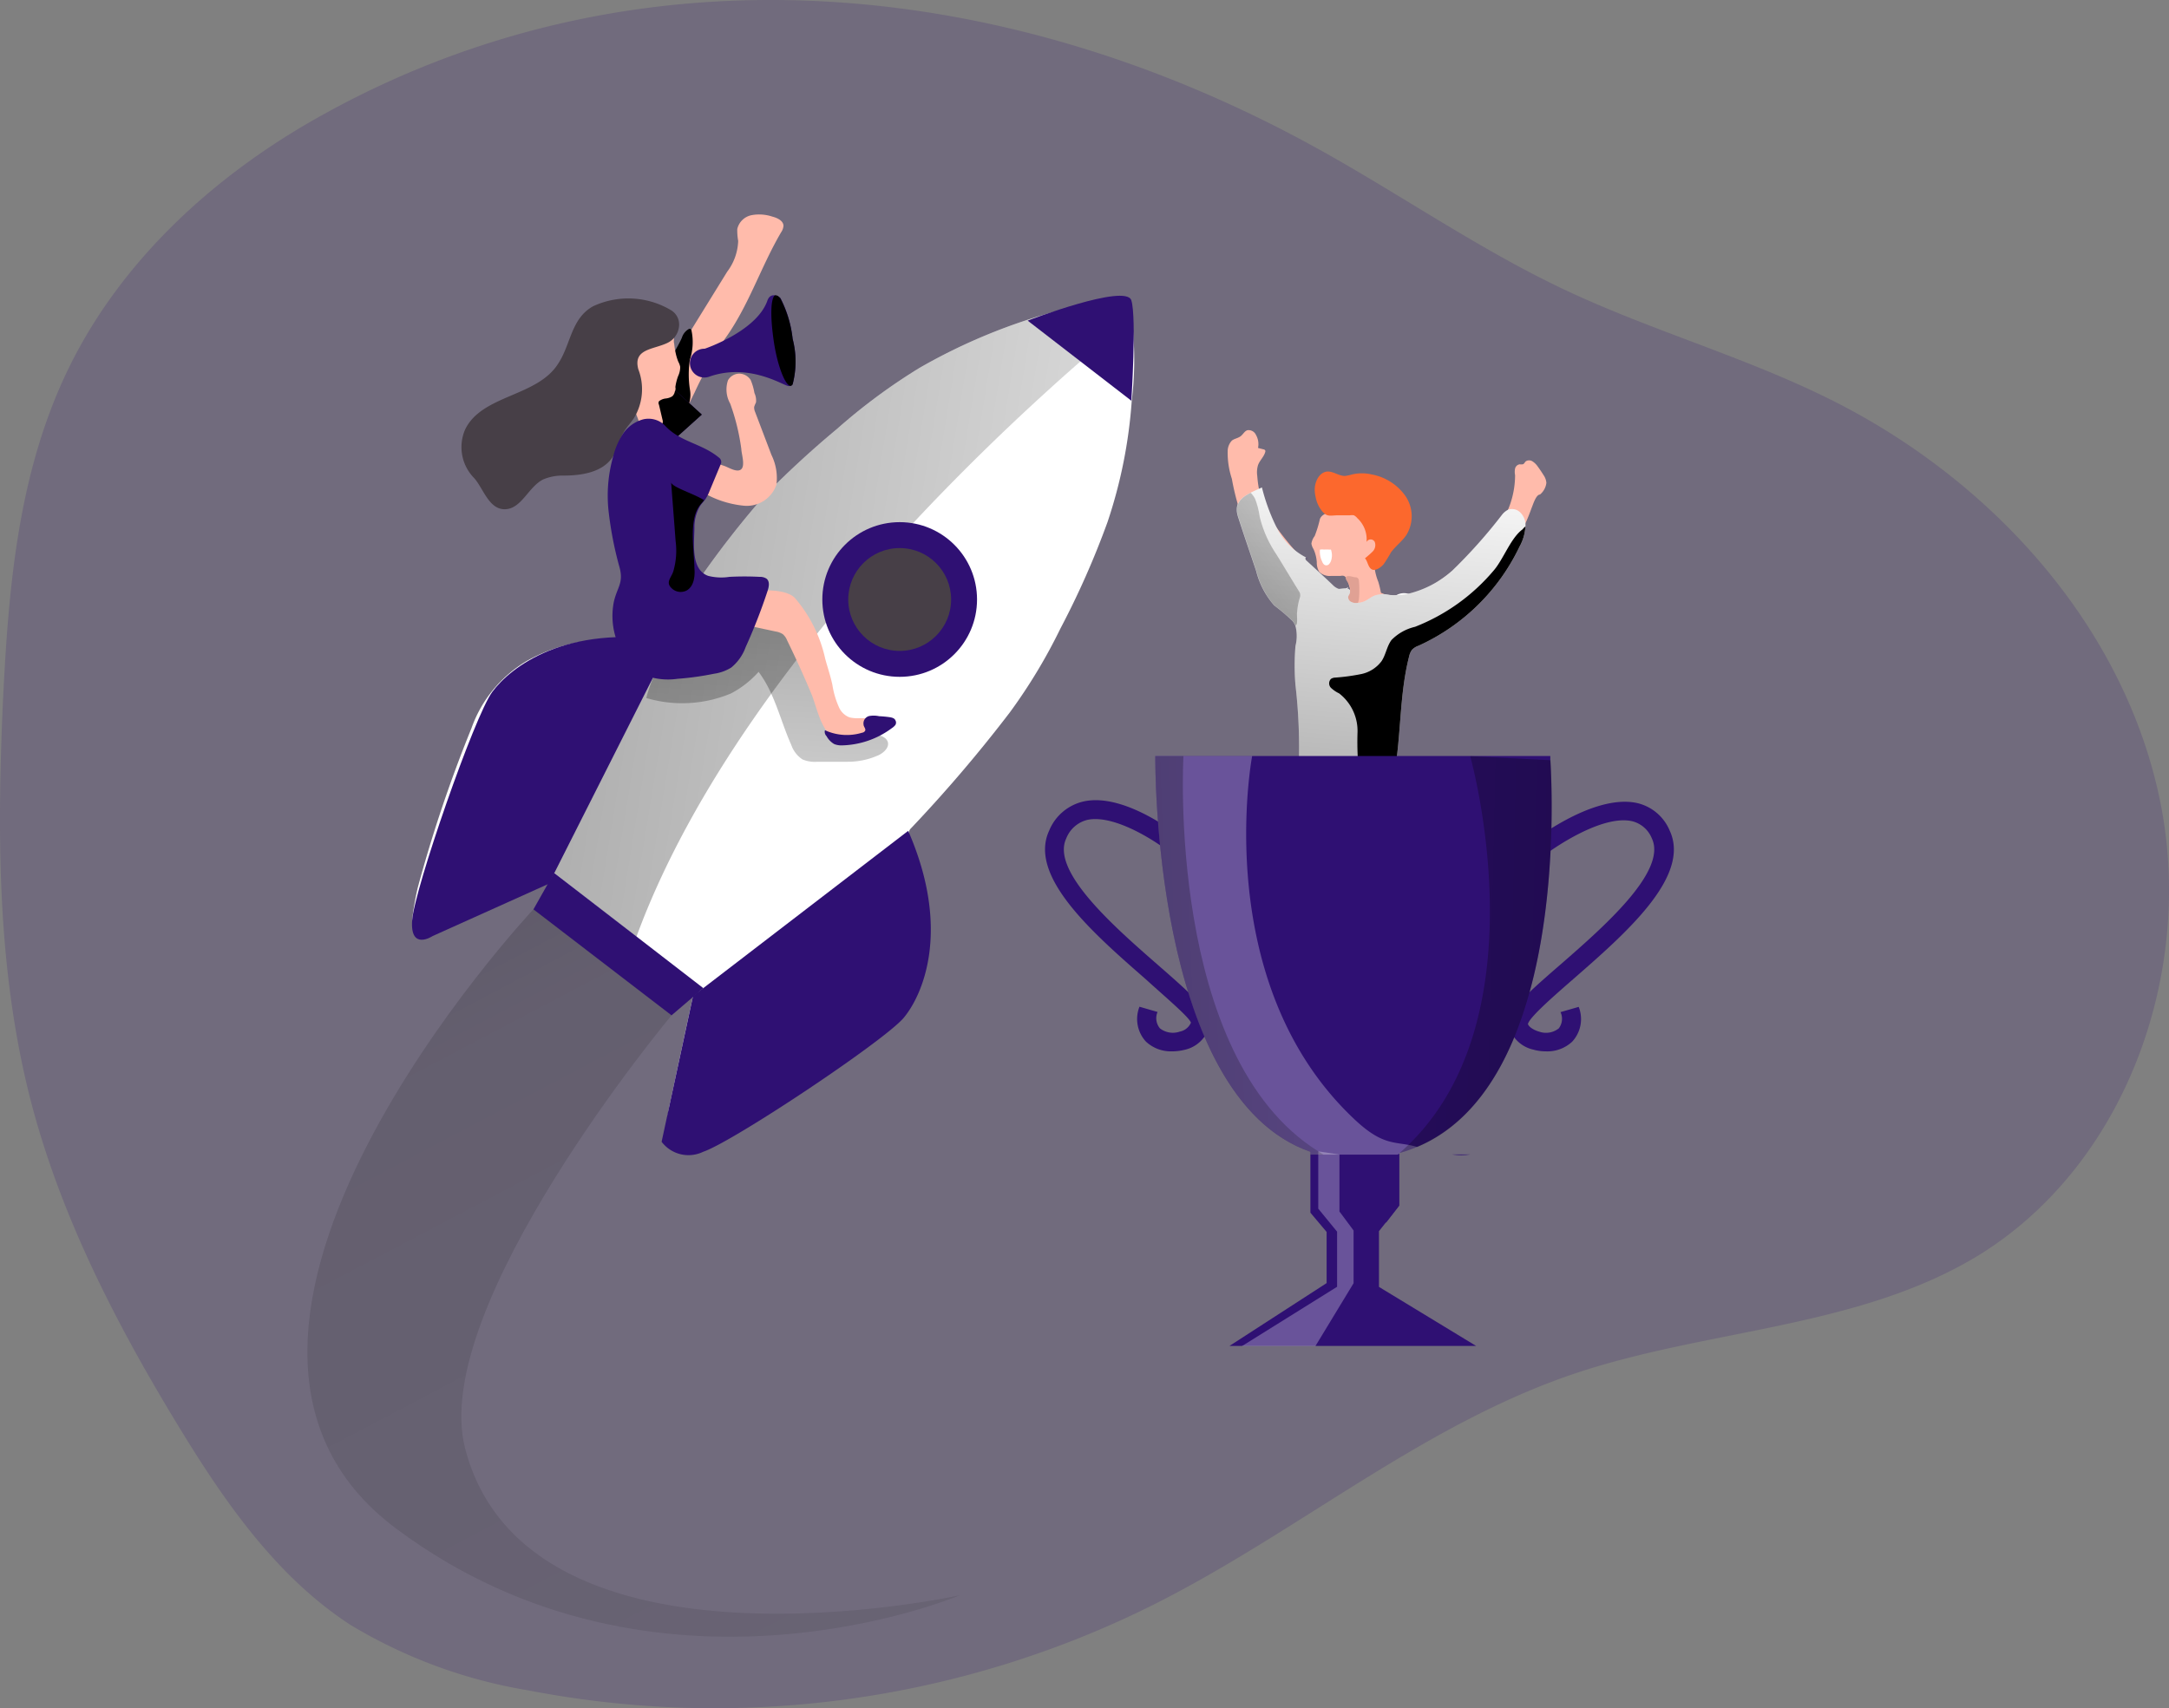 <svg xmlns="http://www.w3.org/2000/svg" xmlns:xlink="http://www.w3.org/1999/xlink" width="347.847" height="274" viewBox="0 0 347.847 274">
  <rect x="0" y="0" width="347.847" height="274" fill="#808080" stroke="none"/>
  <defs>
    <linearGradient id="linear-gradient" x1="0.386" y1="1.428" x2="0.521" y2="-0.135" gradientUnits="objectBoundingBox">
      <stop offset="0.01"/>
      <stop offset="0.08" stop-opacity="0.69"/>
      <stop offset="0.21" stop-opacity="0.322"/>
      <stop offset="1" stop-opacity="0"/>
    </linearGradient>
    <linearGradient id="linear-gradient-2" x1="-0.37" y1="1.814" x2="1.827" y2="-1.489" xlink:href="#linear-gradient"/>
    <linearGradient id="linear-gradient-3" x1="-11.276" y1="14.024" x2="-13.08" y2="12.888" xlink:href="#linear-gradient"/>
    <linearGradient id="linear-gradient-4" x1="-0.488" y1="0.313" x2="1.641" y2="0.696" gradientUnits="objectBoundingBox">
      <stop offset="0.01"/>
      <stop offset="0.13" stop-opacity="0.69"/>
      <stop offset="0.25" stop-opacity="0.322"/>
      <stop offset="1" stop-opacity="0"/>
    </linearGradient>
    <linearGradient id="linear-gradient-5" x1="0.634" y1="-0.911" x2="0.326" y2="2.874" xlink:href="#linear-gradient-4"/>
    <linearGradient id="linear-gradient-6" x1="-0.149" y1="-0.353" x2="1.528" y2="2.655" xlink:href="#linear-gradient"/>
    <linearGradient id="linear-gradient-7" x1="-2.096" y1="0.698" x2="3" y2="0.309" xlink:href="#linear-gradient-4"/>
    <linearGradient id="linear-gradient-8" x1="3.149" y1="0.647" x2="-3.624" y2="0.284" xlink:href="#linear-gradient-4"/>
    <linearGradient id="linear-gradient-9" x1="128.2" y1="-30.563" x2="131.248" y2="-30.936" xlink:href="#linear-gradient-4"/>
    <linearGradient id="linear-gradient-10" x1="68.938" y1="-41.403" x2="72.087" y2="-41.85" xlink:href="#linear-gradient-4"/>
    <linearGradient id="linear-gradient-11" x1="110.038" y1="-23.14" x2="116.967" y2="-22.647" xlink:href="#linear-gradient-4"/>
    <linearGradient id="linear-gradient-12" x1="162.966" y1="-27.848" x2="169.199" y2="-27.335" xlink:href="#linear-gradient-4"/>
  </defs>
  <g id="Achievement__Monochromatic" data-name="Achievement _Monochromatic" transform="translate(0 0.002)">
    <path id="Path_11241" data-name="Path 11241" d="M60.091,33.659C43.53,43.02,28.859,56.475,20.484,73.539S10.681,109.579,9.8,128.3c-.882,20.99-.777,41.98,4.366,62.34,4.765,18.744,13.727,36.166,23.782,52.685,7.388,12.132,15.721,24.222,27.644,31.968a80.6,80.6,0,0,0,28.483,10.495,157.424,157.424,0,0,0,100.269-13.727c23.089-11.586,43.155-28.861,67.524-37.068,21.389-7.2,45.4-7.221,64.67-18.891,24.012-14.693,35.011-46.052,29.134-73.57s-26.552-50.376-51.614-63.222c-14.21-7.262-29.575-11.46-43.89-18.24s-27.392-16.057-41.35-23.593C168.945,10.507,110.341,5.238,60.091,33.659Z" transform="translate(-9.38 -14.66)" fill="#2f1073" opacity="0.18" style="isolation: isolate"/>
    <path id="Path_11242" data-name="Path 11242" d="M121.679,60.326l2.792,1.175a4.2,4.2,0,0,1,2.456,1.826,4.2,4.2,0,0,1-.147,2.876c-.378,1.238-.819,2.477-1.3,3.694-.63,1.616-1.364,3.211-1.847,4.87a35.284,35.284,0,0,0-.5,12.783c0,1.385-1.763,2.1-3.128,2.288a15.155,15.155,0,0,1-7.745-.4,1.658,1.658,0,0,1-.63-.336,1.427,1.427,0,0,1-.294-1.029c-.147-2.288-.147-4.66-.462-6.759a18.576,18.576,0,0,0-.693-3.379,32.284,32.284,0,0,1-.546-3.274c-.189-.882-.462-1.742-.609-2.624a4.975,4.975,0,0,1,.189-2.666c.378-.924.9-1.784,1.364-2.666a26.387,26.387,0,0,0,1.3-2.96,8.165,8.165,0,0,1,.9-2.1,5.31,5.31,0,0,1,4.093-1.889A11.271,11.271,0,0,1,121.679,60.326Z" transform="translate(100.016 34.845)" fill="#ffbbab"/>
    <path id="Path_11243" data-name="Path 11243" d="M110.8,62.853a12.972,12.972,0,0,1-1.91-3.3,18.2,18.2,0,0,1-.966-4.7,3.946,3.946,0,0,1,.126-1.721c.273-.756.945-1.322,1.154-2.1a.357.357,0,0,0,0-.252.366.366,0,0,0-.273-.168l-.882-.231a3,3,0,0,0-.336-2.1,1.3,1.3,0,0,0-1.217-.756c-.546,0-.819.693-1.28,1.008s-.966.357-1.364.672a2.519,2.519,0,0,0-.672,1.679,13.391,13.391,0,0,0,.672,4.45,39.109,39.109,0,0,0,8.816,18.618c1.3,1.532,6.3,7.577,8.27,6.024,2.792-2.1.966-5.562-.966-7.221a55.371,55.371,0,0,1-9.173-9.907Z" transform="translate(93.704 21.466)" fill="#ffbbab"/>
    <path id="Path_11244" data-name="Path 11244" d="M116.446,59.52c-.945,1.448-1.868,2.939-2.729,4.45a2.1,2.1,0,0,0-.378,1.574,1.553,1.553,0,0,0,.8.8,4.765,4.765,0,0,0,4.576-.378,15.721,15.721,0,0,0,3.463-3.337,7.094,7.094,0,0,1,1.931-1.784,2.456,2.456,0,0,1,2.519,0,1.532,1.532,0,0,1,.357,2.267,1.147,1.147,0,0,0-1.469-.924,3.023,3.023,0,0,0-1.49,1.322,22.229,22.229,0,0,0-1.385,2.246,6.527,6.527,0,0,0-.735,1.826,5.961,5.961,0,0,0,1.574,4.366A5.625,5.625,0,0,1,124.4,73.5a5.436,5.436,0,0,1-.21,2.708,36.733,36.733,0,0,0-.567,11.251,2.351,2.351,0,0,1-.441,2.1,2.1,2.1,0,0,1-1.427.441c-2.414,0-4.807-.546-7.242-.483a40.238,40.238,0,0,1-4.492.231.651.651,0,0,1-.693-.861,46.808,46.808,0,0,0,.315-12.594,28.925,28.925,0,0,1-.924-5.814,2.855,2.855,0,0,1,.231-1.259,4.513,4.513,0,0,1,.735-1.049A16.624,16.624,0,0,0,113,61.64" transform="translate(99.792 34.643)" fill="#fff"/>
    <path id="Path_11245" data-name="Path 11245" d="M117.02,72.9a2.267,2.267,0,0,1-.819,1.847,3.841,3.841,0,0,0-.5.273c-.315.294-.273.8-.336,1.217a6.423,6.423,0,0,1-1.217,2.1,1.868,1.868,0,0,0,0,2.288c.378.378,1.008.441,1.322.882s0,1.868.651,2.309a.965.965,0,0,0,1.2-.378,2.749,2.749,0,0,0,.357-1.3q.735-7.074,1.343-14.21a1.532,1.532,0,0,0-.4-1.406c-.315-.441-.735-1.28-1.2-1.511-.525.777-.126,2.456-.126,3.358C117.209,69.9,117.146,71.412,117.02,72.9Z" transform="translate(105.325 40.677)" fill="#020202" opacity="0.1"/>
    <path id="Path_11246" data-name="Path 11246" d="M110.1,58.025a2.645,2.645,0,0,0-.525,1.217,2.393,2.393,0,0,0,.336.882,5.94,5.94,0,0,1,.525,2.1,2.855,2.855,0,0,0,.4,1.553,2.393,2.393,0,0,0,1.847.651h1.553a1.049,1.049,0,0,1,.567,0,.924.924,0,0,1,.4.4,11.125,11.125,0,0,1,.861,3.568,1.3,1.3,0,0,0,.273.567,1.091,1.091,0,0,0,.42.357,4.639,4.639,0,0,0,3.4,0,1.3,1.3,0,0,0,.693-.5,1.427,1.427,0,0,0,0-.945,17.106,17.106,0,0,0-.546-2.5,9.068,9.068,0,0,1-.672-3.379,18.721,18.721,0,0,1,.735-2.981,5.017,5.017,0,0,0-2.96-5.163,5.961,5.961,0,0,0-5.164.378c-.567.294-1.028.441-1.3,1.05A18.617,18.617,0,0,1,110.1,58.025Z" transform="translate(100.739 27.952)" fill="#ffbbab"/>
    <path id="Path_11247" data-name="Path 11247" d="M109.977,54.783a5.458,5.458,0,0,1-.147-1.175c0-1.343.777-2.876,2.1-2.918.945,0,1.784.714,2.75.714a7.829,7.829,0,0,0,1.175-.252,6.863,6.863,0,0,1,3.064,0,8.5,8.5,0,0,1,5.415,3.4,5.751,5.751,0,0,1,.21,6.3c-.693,1.049-1.763,1.805-2.5,2.834a21.256,21.256,0,0,1-1.154,1.868c-.378.441-1.259,1.154-1.889.84s-.672-1.343-1.112-1.784a15.345,15.345,0,0,0,1.238-1.091A1.469,1.469,0,0,0,119.464,62a.732.732,0,0,0-1.322,0,4.618,4.618,0,0,0-1.469-3.82,1.889,1.889,0,0,0-.546-.462,1.91,1.91,0,0,0-.693,0H113.5c-1.112,0-1.658.315-2.456-.63a5.08,5.08,0,0,1-1.07-2.309Z" transform="translate(101.013 24.939)" fill="#fc682d"/>
    <path id="Path_11248" data-name="Path 11248" d="M114.988,58.865a.672.672,0,0,1,.483.147.8.8,0,0,1,.168.5,15.514,15.514,0,0,1,0,2.792,2.247,2.247,0,0,1-.189.714.735.735,0,0,1-.609.378c-.273,0-.5-.231-.8-.294a1.049,1.049,0,0,0-.882.21,3.925,3.925,0,0,0-.63.693A13.766,13.766,0,0,1,111,65.645a13.056,13.056,0,0,1,1.679-3.589,1.7,1.7,0,0,1,.756-.735.772.772,0,0,0,.735-.273c.168-.273,0-.8-.189-1.154s-.672-.861-.378-1.112S114.736,58.844,114.988,58.865Z" transform="translate(102.299 33.724)" fill="#e0a194"/>
    <path id="Path_11249" data-name="Path 11249" d="M129.892,63.633a23.594,23.594,0,0,0,2.309-2.5,14.357,14.357,0,0,0,3.148-8.921,2.623,2.623,0,0,1,0-1.07.9.9,0,0,1,.735-.672,1.7,1.7,0,0,0,.462,0c.231,0,.336-.315.525-.483a.987.987,0,0,1,1.049,0,2.9,2.9,0,0,1,.819.777c.336.462.672.945.966,1.427a2.5,2.5,0,0,1,.462,1.259,2.855,2.855,0,0,1-1.028,1.868c-.651,0-1.154,1.742-1.322,2.1-.336.945-.714,1.889-1.133,2.792a39.881,39.881,0,0,1-10.831,14.105c-1.553,1.28-7.43,6.3-9.194,4.513-2.414-2.561,0-5.646,2.1-6.969a54.572,54.572,0,0,0,10.936-8.228Z" transform="translate(107.629 24.003)" fill="#ffbbab"/>
    <path id="Path_11250" data-name="Path 11250" d="M110.7,56.681a7.073,7.073,0,0,1,1.154,0,.168.168,0,0,1,.147,0h0a2.728,2.728,0,0,1,0,1.826,1.407,1.407,0,0,1-.4.588.609.609,0,0,1-.672,0,1.07,1.07,0,0,1-.336-.5,3.568,3.568,0,0,1-.357-1.91h0a1.637,1.637,0,0,1,.714,0" transform="translate(101.445 31.48)" fill="#fff"/>
    <path id="Path_11251" data-name="Path 11251" d="M109.369,57.362h-.189a.126.126,0,0,1,.189,0Z" transform="translate(100.299 32.225)" fill="#2f1073"/>
    <path id="Path_11252" data-name="Path 11252" d="M150.164,58.165a7.556,7.556,0,0,1-.945,3.232,33.08,33.08,0,0,1-16.183,15.889,2.582,2.582,0,0,0-1.07.672,2.644,2.644,0,0,0-.441.987c-1.616,6.3-1.259,12.72-2.414,19.017a2.477,2.477,0,0,1-.651,1.511,2.582,2.582,0,0,1-1.91.441h-1.364a93.953,93.953,0,0,1-9.676-1.029,2.246,2.246,0,0,1-1.49-.672,2.288,2.288,0,0,1-.21-1.637,86.057,86.057,0,0,0-.525-12.951,37.11,37.11,0,0,1,0-6.3,6.549,6.549,0,0,0,0-3.19,2.981,2.981,0,0,0-.5-.84,32.531,32.531,0,0,0-2.9-2.456,13.182,13.182,0,0,1-2.9-5.52c-.966-2.9-1.973-5.772-2.9-8.669-.693-2.1.4-3.086,1.973-3.883.567-.294,1.2-.567,1.847-.861A31.484,31.484,0,0,0,110.3,58.4a10.7,10.7,0,0,0,4.7,4.744.126.126,0,0,0-.126.126.483.483,0,0,0,.21.4c1.406,1.3,2.834,2.582,4.2,3.9a2.435,2.435,0,0,0,.945.609c.42,0,1.868-.378,1.805.4a.273.273,0,0,1,0,.126c0,.273-.252.483-.294.756a.84.84,0,0,0,.483.8,1.7,1.7,0,0,0,.965.168,3.611,3.611,0,0,0,1.07-.231c.567-.231,1.029-.63,1.574-.9a4.387,4.387,0,0,1,2.6-.147,10.5,10.5,0,0,0,2.813-.168,16.288,16.288,0,0,0,7.2-3.757,81.988,81.988,0,0,0,7.934-8.9,2.9,2.9,0,0,1,1.028-.861,1.889,1.889,0,0,1,1.973.5A2.813,2.813,0,0,1,150.164,58.165Z" transform="translate(94.473 26.28)" fill="#fff"/>
    <path id="Path_11253" data-name="Path 11253" d="M150.164,58.165a7.556,7.556,0,0,1-.945,3.232,33.08,33.08,0,0,1-16.183,15.889,2.582,2.582,0,0,0-1.07.672,2.644,2.644,0,0,0-.441.987c-1.616,6.3-1.259,12.72-2.414,19.017a2.477,2.477,0,0,1-.651,1.511,2.582,2.582,0,0,1-1.91.441h-1.364a93.953,93.953,0,0,1-9.676-1.029,2.246,2.246,0,0,1-1.49-.672,2.288,2.288,0,0,1-.21-1.637,86.057,86.057,0,0,0-.525-12.951,37.11,37.11,0,0,1,0-6.3,6.549,6.549,0,0,0,0-3.19,2.981,2.981,0,0,0-.5-.84,32.531,32.531,0,0,0-2.9-2.456,13.182,13.182,0,0,1-2.9-5.52c-.966-2.9-1.973-5.772-2.9-8.669-.693-2.1.4-3.086,1.973-3.883.567-.294,1.2-.567,1.847-.861A31.484,31.484,0,0,0,110.3,58.4a10.7,10.7,0,0,0,4.7,4.744.126.126,0,0,0-.126.126.483.483,0,0,0,.21.4c1.406,1.3,2.834,2.582,4.2,3.9a2.435,2.435,0,0,0,.945.609c.42,0,1.868-.378,1.805.4a.273.273,0,0,1,0,.126c0,.273-.252.483-.294.756a.84.84,0,0,0,.483.8,1.7,1.7,0,0,0,.965.168,3.611,3.611,0,0,0,1.07-.231c.567-.231,1.029-.63,1.574-.9a4.387,4.387,0,0,1,2.6-.147,10.5,10.5,0,0,0,2.813-.168,16.288,16.288,0,0,0,7.2-3.757,81.988,81.988,0,0,0,7.934-8.9,2.9,2.9,0,0,1,1.028-.861,1.889,1.889,0,0,1,1.973.5A2.813,2.813,0,0,1,150.164,58.165Z" transform="translate(94.473 26.28)" fill="url(#linear-gradient)"/>
    <path id="Path_11254" data-name="Path 11254" d="M113.3,73.6c-.168-.252-.315-.525-.5-.756a32.536,32.536,0,0,0-2.9-2.456,13.182,13.182,0,0,1-2.9-5.52c-.966-2.9-1.973-5.772-2.9-8.669-.693-2.1.4-3.086,1.973-3.883a3.212,3.212,0,0,1,.756,1.07,13.54,13.54,0,0,1,.693,2.75,18.534,18.534,0,0,0,2.645,6c1.238,1.973,2.414,3.988,3.652,5.961a1.364,1.364,0,0,1,.168.357,1.154,1.154,0,0,1,0,.588,10.264,10.264,0,0,0-.462,2.393C113.431,71.946,113.7,73.331,113.3,73.6Z" transform="translate(94.495 26.731)" fill="url(#linear-gradient-2)"/>
    <path id="Path_11255" data-name="Path 11255" d="M142.412,54.89a7.556,7.556,0,0,1-.945,3.232,33.08,33.08,0,0,1-16.183,15.889,2.582,2.582,0,0,0-1.07.672,2.644,2.644,0,0,0-.441.987c-1.616,6.3-1.259,12.72-2.414,19.017a2.477,2.477,0,0,1-.651,1.511,2.582,2.582,0,0,1-1.91.441h-1.364a2.1,2.1,0,0,1-1.091-.4,1.8,1.8,0,0,1-.546-1.091,47.984,47.984,0,0,1-.315-7.179,7.619,7.619,0,0,0-2.939-6.3,5.269,5.269,0,0,1-1.322-.9,1.029,1.029,0,0,1,0-1.427,1.26,1.26,0,0,1,.672-.21,32.749,32.749,0,0,0,4.072-.546,5.457,5.457,0,0,0,3.379-2.1c.693-1.049.84-2.393,1.6-3.4a7.745,7.745,0,0,1,3.757-2.1,31.485,31.485,0,0,0,12.72-9.152c1.511-1.826,2.666-5.122,4.534-6.486a2.267,2.267,0,0,1,.462-.462Z" transform="translate(102.225 29.555)" fill="url(#linear-gradient-3)"/>
    <g id="lYf0vm" transform="translate(66.097 48.174)">
      <path id="Path_11256" data-name="Path 11256" d="M113.453,155.048a183.683,183.683,0,0,1-27.5,16.414l-1.364.168h-.378a2.54,2.54,0,0,1-2.372-3.065,19.645,19.645,0,0,1,.4-2.267q1.826-8.564,3.673-17.107a.966.966,0,0,0-.42-1.133L63.518,130.994a.882.882,0,0,0-1.07-.126c-1.3.672-2.645,1.28-3.988,1.889-4.723,2.225-9.278,4.324-13.937,6.423a2.435,2.435,0,0,1-3.379-1.322l-.273-.63v-.336a50.125,50.125,0,0,1,.882-5.017,219.9,219.9,0,0,1,8.627-25.629A20.465,20.465,0,0,1,59.173,95.5a26.888,26.888,0,0,1,10.075-3.3,72.86,72.86,0,0,1,8.27-.714h2.624a1.385,1.385,0,0,0,.924-.546c2.1-3.065,4.072-6.3,6.3-9.236a150.77,150.77,0,0,1,9.991-12.741,157.613,157.613,0,0,1,11.67-10.747,93.974,93.974,0,0,1,13.224-9.781,92.356,92.356,0,0,1,22.417-9.215c1.511-.462,3.044-.861,4.576-1.28l3.148-.336h.567a3.883,3.883,0,0,1,3.232,2.645,1.24,1.24,0,0,1,0,.273,16.641,16.641,0,0,1,.294,2.1,54.112,54.112,0,0,1-.21,11.062,77.915,77.915,0,0,1-3.883,19.479,136.287,136.287,0,0,1-7.556,17.086,87.484,87.484,0,0,1-8.1,13.434A227.825,227.825,0,0,1,120.9,122.262a1.175,1.175,0,0,0-.315,1.28c.378,1.637.735,3.274,1.029,4.912a38.076,38.076,0,0,1,.84,10.348,20.612,20.612,0,0,1-9,16.246Z" transform="translate(-40.87 -37.61)" fill="#fff"/>
    </g>
    <path id="Path_11257" data-name="Path 11257" d="M64.924,139.726,51.7,129.42s5.688-17.527,13.916-37.929H68.24a1.385,1.385,0,0,0,.924-.546c2.1-3.065,4.072-6.3,6.3-9.236a150.768,150.768,0,0,1,9.991-12.741,157.624,157.624,0,0,1,11.67-10.747,93.972,93.972,0,0,1,13.224-9.781,92.356,92.356,0,0,1,22.417-9.215c1.511-.462,3.044-.861,4.576-1.28l3.148-.336h.567a3.883,3.883,0,0,1,3.232,2.645,1.24,1.24,0,0,1,0,.273C136.793,46.615,82.66,91.344,64.924,139.726Z" transform="translate(37.129 10.564)" fill="url(#linear-gradient-4)"/>
    <path id="Path_11258" data-name="Path 11258" d="M72.34,75.369a15.785,15.785,0,0,0,4.429-3.463C79.351,75.327,80.254,79.693,82,83.6A4.618,4.618,0,0,0,83.8,85.948a5.1,5.1,0,0,0,2.393.378h4.849a11.943,11.943,0,0,0,5-1.07c.861-.42,1.7-1.259,1.448-2.1s-1.469-1.217-2.456-1.217a12.069,12.069,0,0,1-3.694-.336,6.465,6.465,0,0,1-3.379-3.4,27.076,27.076,0,0,1-1.637-4.408,50.941,50.941,0,0,0-3.19-7.472,14.021,14.021,0,0,0-2.876-4.009,6.024,6.024,0,0,0-4.492-1.679c-2.981.315-4.912,3.337-7.682,4.471a21.325,21.325,0,0,0-3.841,1.343,7.788,7.788,0,0,0-1.973,2.1A22.669,22.669,0,0,0,58.76,76.1,20.255,20.255,0,0,0,72.34,75.369Z" transform="translate(44.888 35.859)" fill="url(#linear-gradient-5)"/>
    <path id="Path_11259" data-name="Path 11259" d="M68.591,59.812s4.2-.378,5.751,1.154a22.228,22.228,0,0,1,4.891,9.781c.378,1.385.84,2.729,1.154,4.2A13.874,13.874,0,0,0,81.521,78.7a3.022,3.022,0,0,0,1.616,1.448,5.625,5.625,0,0,0,1.679.126,13.284,13.284,0,0,1,2.1.147.818.818,0,0,1,.378.126.756.756,0,0,1,.147.357,2.1,2.1,0,0,1-.819,1.91,8.774,8.774,0,0,1-5.709.651c-2.309-.777-3.044-5.059-3.883-7.053-1.217-2.918-2.519-5.772-3.9-8.606a2.666,2.666,0,0,0-.672-.987,2.876,2.876,0,0,0-1.154-.441L66.24,65.29C66.723,63.464,68.066,61.617,68.591,59.812Z" transform="translate(53.108 34.918)" fill="#ffbbab"/>
    <circle id="Ellipse_286" data-name="Ellipse 286" cx="12.405" cy="12.405" r="12.405" transform="translate(131.879 83.752)" fill="#2f1073"/>
    <circle id="Ellipse_287" data-name="Ellipse 287" cx="8.249" cy="8.249" r="8.249" transform="translate(136.035 87.908)" fill="#473f47"/>
    <path id="Path_11260" data-name="Path 11260" d="M82.485,63.955,62.817,102.912l-18.66,8.4s-3.631,2.414-3.274-2.54S50.874,75.982,53.75,72.12,65.378,61.205,82.485,63.955Z" transform="translate(25.214 38.835)" fill="#2f1073"/>
    <path id="Path_11261" data-name="Path 11261" d="M99.475,78.15,64.968,104.639,59.93,128.022a5.394,5.394,0,0,0,6.675,1.6c4.723-1.574,29.134-17.841,32.177-21.515S106.4,94.018,99.475,78.15Z" transform="translate(46.174 55.117)" fill="#2f1073"/>
    <path id="Path_11262" data-name="Path 11262" d="M87.9,41.249l16.624,12.846s.861-13.308,0-16.1S87.9,41.249,87.9,41.249Z" transform="translate(76.912 10.179)" fill="#2f1073"/>
    <path id="Path_11263" data-name="Path 11263" d="M44.055,66.7l-3.3,5.856,22.144,17L68,85.192Z" transform="translate(44.795 73.305)" fill="#2f1073"/>
    <path id="Path_11264" data-name="Path 11264" d="M69.122,84.14s-63.935,68.091-22,99.366,90.4,10.663,90.4,10.663-69.267,15.3-79.363-23.551c-5.9-22.732,33.1-69.456,33.1-69.456Z" transform="translate(16.432 61.7)" opacity="0.36" fill="url(#linear-gradient-6)"/>
    <path id="Path_11265" data-name="Path 11265" d="M133.522,157.586l15.574,9.466H109.552l15.574-10.075V148.77l-2.6-3.086V135.9C97.042,127.088,97.651,72.43,97.651,72.43H161v.651c.378,6,2.5,52.013-21.368,62.046a21.434,21.434,0,0,1-2.9,1.008v8.4l-2.1,2.708-1.112,1.406Z" transform="translate(87.627 48.831)" fill="#2f1073"/>
    <path id="Path_11266" data-name="Path 11266" d="M109.6,116.094a5.856,5.856,0,0,1-4.2-1.574,5.352,5.352,0,0,1-1.028-5.583l2.9.84a2.54,2.54,0,0,0,.378,2.624,3.379,3.379,0,0,0,3.19.525,2.456,2.456,0,0,0,1.784-1.427c-.252-.882-4.2-4.2-7.262-6.99-8.4-7.346-18.891-16.477-15.47-23.824a7.829,7.829,0,0,1,5.457-4.66c6.717-1.553,15.616,5.667,15.994,5.982l-1.91,2.33c-2.246-1.847-9.047-6.3-13.413-5.373a4.891,4.891,0,0,0-3.4,3c-2.477,5.289,7.871,14.294,14.693,20.255,6.087,5.31,8.753,7.745,8.228,9.991a5.289,5.289,0,0,1-3.9,3.631A8.4,8.4,0,0,1,109.6,116.094Z" transform="translate(78.367 52.541)" fill="#2f1073"/>
    <path id="Path_11267" data-name="Path 11267" d="M130.623,115.96a7.241,7.241,0,0,1-1.994-.273,5.289,5.289,0,0,1-3.925-3.631c-.525-2.246,2.1-4.681,8.228-9.991C139.775,96.1,150.123,87.1,147.625,81.81a4.6,4.6,0,0,0-3.19-2.771c-4.765-1.049-12.594,4.2-15.134,6.3L127.5,82.985c.441-.336,10.495-8.4,17.715-6.864a7.493,7.493,0,0,1,5.268,4.429c3.442,7.346-7.053,16.477-15.47,23.824-3.128,2.729-7.011,6.108-7.263,7.2.168.525,1.029,1.008,1.784,1.217a3.274,3.274,0,0,0,3.169-.525,2.54,2.54,0,0,0,.273-2.6l2.918-.84a5.331,5.331,0,0,1-1.05,5.583,5.835,5.835,0,0,1-4.219,1.553Z" transform="translate(117.288 52.675)" fill="#2f1073"/>
    <path id="Path_11268" data-name="Path 11268" d="M139.672,135.148a21.433,21.433,0,0,1-2.9,1.008v.21H122.524V135.9C97.042,127.088,97.651,72.43,97.651,72.43h15.533s-6.885,36.208,16.267,58.142C134.383,135.274,136.167,134.1,139.672,135.148Z" transform="translate(87.627 48.831)" fill="#fff" opacity="0.28"/>
    <path id="Path_11269" data-name="Path 11269" d="M123.227,102.88a9.991,9.991,0,0,1-2.9,0Z" transform="translate(112.553 82.295)" fill="#2f1073"/>
    <path id="Path_11270" data-name="Path 11270" d="M110.538,88.5v9.131l2.267,3.044v8.459l-6.129,10.1H94.88l15.281-9.529v-8.837l-3.023-3.694V87.98Z" transform="translate(104.272 96.692)" fill="#fff" opacity="0.28"/>
    <path id="Path_11271" data-name="Path 11271" d="M122.524,136.375v-.462C97.042,127.1,97.651,72.44,97.651,72.44h4.513s-2.771,48.13,21.62,63.389l.84.546Z" transform="translate(87.627 48.842)" fill="url(#linear-gradient-7)"/>
    <path id="Path_11272" data-name="Path 11272" d="M119.143,102.79v8.4l-2.1,2.708C112.595,112.361,111.9,109.087,119.143,102.79Z" transform="translate(105.259 82.197)" fill="#2f1073"/>
    <path id="Path_11273" data-name="Path 11273" d="M119.187,135.137a21.43,21.43,0,0,1-2.9,1.008c23.593-20.465,11.376-63.7,11.376-63.7l12.888.651C140.869,79.094,142.968,125.1,119.187,135.137Z" transform="translate(108.113 48.842)" fill="url(#linear-gradient-8)"/>
    <path id="Path_11274" data-name="Path 11274" d="M63.694,62.56l1.469-3a59.609,59.609,0,0,1,4.807-8.522c3.8-5.226,5.772-11.544,9.047-17.128a2.1,2.1,0,0,0,.378-1.029c0-.819-.966-1.28-1.784-1.49a6.7,6.7,0,0,0-3.337-.231,2.939,2.939,0,0,0-2.288,2.225,9.761,9.761,0,0,0,.147,1.91,8.669,8.669,0,0,1-1.763,4.933L62.1,53.618A10.726,10.726,0,0,0,60,58.76,4.009,4.009,0,0,0,63.694,62.56Z" transform="translate(46.251 3.351)" fill="#ffbbab"/>
    <path id="Path_11275" data-name="Path 11275" d="M63.757,52.954a4.723,4.723,0,0,0,.693-3.463,15.785,15.785,0,0,1,0-4.765,9,9,0,0,0,.252-4.7.2.2,0,0,0-.126-.189.315.315,0,0,0-.336,0,2.435,2.435,0,0,0-1.07,1.364c-.882,2.1-3.568,5.646-3.19,7.934A4.009,4.009,0,0,0,63.757,52.954Z" transform="translate(46.188 12.957)" fill="url(#linear-gradient-9)"/>
    <path id="Path_11276" data-name="Path 11276" d="M49.11,34.918l4.324-5.478,5.143,4.7-4.849,4.366Z" transform="translate(53.971 32.357)" fill="#2f1073"/>
    <path id="Path_11277" data-name="Path 11277" d="M49.11,34.918l4.324-5.478,5.143,4.7-4.849,4.366Z" transform="translate(53.971 32.357)" fill="url(#linear-gradient-10)"/>
    <path id="Path_11278" data-name="Path 11278" d="M64.988,57.315l1.994.693c.693.231,2.1,1.154,2.75.525s0-2.54,0-3.232a34.843,34.843,0,0,0-1.784-7.283,4.618,4.618,0,0,1-.357-3.736A2.1,2.1,0,0,1,69.4,43.21a2.225,2.225,0,0,1,1.826,1.008,9.32,9.32,0,0,1,.609,2.1,2.792,2.792,0,0,1,.252,1.511,5.121,5.121,0,0,0-.294.714,1.742,1.742,0,0,0,.147.8l2.624,6.906a8.4,8.4,0,0,1,.8,4.765,5.017,5.017,0,0,1-5.247,3.379,16.015,16.015,0,0,1-7.032-2.435c-.231-.126-.5-.357-.42-.609a.63.63,0,0,1,.273-.252,4.7,4.7,0,0,0,1.658-1.616A2.477,2.477,0,0,0,64.988,57.315Z" transform="translate(49.155 16.719)" fill="#ffbbab"/>
    <path id="Path_11279" data-name="Path 11279" d="M65.041,49.823a1.385,1.385,0,0,1-.4.756,2.393,2.393,0,0,1-1.07.357,2.1,2.1,0,0,0-1.07.441.588.588,0,0,0,0,.567l.567,2.414a.819.819,0,0,1,0,.546.924.924,0,0,1-.525.441c-.84.4-1.91.756-2.645.189a2.393,2.393,0,0,1-.735-1.259,27.5,27.5,0,0,1-1.931-8.4,6.066,6.066,0,0,1,1.679-4.765,5.835,5.835,0,0,1,4.2-1.28,2.1,2.1,0,0,1,1.679.987c.231.42,0,.861.147,1.322a12.8,12.8,0,0,0,.357,1.994,7.994,7.994,0,0,0,.315.924,2.6,2.6,0,0,1,.294.8,3.421,3.421,0,0,1-.336,1.49,8.4,8.4,0,0,0-.441,1.763A1,1,0,0,1,65.041,49.823Z" transform="translate(43.182 12.981)" fill="#ffbbab"/>
    <path id="Path_11280" data-name="Path 11280" d="M79.5,42.135a3.3,3.3,0,0,1-1.868,2.477c-2.267,1.07-5.5.924-4.639,4.2a8.9,8.9,0,0,1-.714,7.871c-.525.777-1.175,1.448-1.637,2.267-.756,1.259-.987,2.792-1.805,4.009-1.637,2.414-4.954,2.918-7.85,2.918a7.976,7.976,0,0,0-3.232.609c-2.372,1.175-3.442,4.66-6.066,4.786s-3.526-3.3-5-4.975a7.074,7.074,0,0,1-1.448-7.85c2.708-5.541,11.544-5.205,14.882-10.495,2.057-3.065,2.057-7.262,5.625-9.236A13.371,13.371,0,0,1,78.16,39.3,2.687,2.687,0,0,1,79.5,42.135Z" transform="translate(29.371 10.405)" fill="#473f47"/>
    <path id="Path_11281" data-name="Path 11281" d="M71.111,71.414a2.582,2.582,0,0,0,.861.462,8.585,8.585,0,0,0,3.358.147,46.722,46.722,0,0,1,4.849,0,1.889,1.889,0,0,1,1.112.294c.546.462.378,1.322.147,1.994a89.459,89.459,0,0,1-3.505,8.984,7.514,7.514,0,0,1-2.309,3.274,7.011,7.011,0,0,1-2.729.987,46.348,46.348,0,0,1-5.9.819,10.5,10.5,0,0,1-5.688-.756A8.9,8.9,0,0,1,57.362,82.5,11.607,11.607,0,0,1,56.8,76.01c.525-2.309,1.574-2.981.924-5.457a57.387,57.387,0,0,1-1.805-9.382,23.089,23.089,0,0,1,.8-8.564,11.4,11.4,0,0,1,1.6-3.61,5.688,5.688,0,0,1,3.128-2.225A3.715,3.715,0,0,1,65,47.758c2.456,2.666,5.814,2.813,8.606,5.1a.9.9,0,0,1,.357.441.819.819,0,0,1,0,.588l-1.826,4.387a6.779,6.779,0,0,1-.693,1.343c-.252.357-.567.651-.8,1.008a6.654,6.654,0,0,0-.924,3.547C69.7,66.271,69.2,69.923,71.111,71.414Z" transform="translate(41.647 20.504)" fill="#2f1073"/>
    <path id="Path_11282" data-name="Path 11282" d="M63.313,68.879a2.1,2.1,0,0,1-2.1-.147c-1.469-1.091-.336-1.847,0-2.981a11.859,11.859,0,0,0,.357-4.828c-.231-3.128-.483-6.3-.714-9.4.126.777,3.82,1.868,5.268,2.855-.252.357-.567.651-.8,1.008-1.637,2.393-.777,7.179-.735,9.886C64.7,66.57,64.531,68.207,63.313,68.879Z" transform="translate(46.778 25.851)" fill="url(#linear-gradient-11)"/>
    <path id="Path_11283" data-name="Path 11283" d="M78.562,44.206a14.462,14.462,0,0,1,0,7.3,1.05,1.05,0,0,1-.4.252.546.546,0,0,1-.357,0c-.945-.189-6.3-3.694-12.594-1.49a2.309,2.309,0,1,1-.756-4.471s8.249-2.75,10.033-7.64c.231-.735.693-1.008,1.217-.924a2.1,2.1,0,0,1,.9.42h0A18.471,18.471,0,0,1,78.562,44.206Z" transform="translate(48.553 10.139)" fill="#2f1073"/>
    <path id="Path_11284" data-name="Path 11284" d="M71.726,44.2a14.462,14.462,0,0,1,0,7.3.462.462,0,0,1-.315.252h0c-.84,0-2.1-3.148-2.687-7.032s-.546-6.927.147-7.493h.168c.231,0,.462.147.735.5h0A18.471,18.471,0,0,1,71.726,44.2Z" transform="translate(55.389 10.147)" fill="url(#linear-gradient-12)"/>
    <path id="Path_11285" data-name="Path 11285" d="M79.481,69.418a1.217,1.217,0,0,0-.861,1.364c0,.336.4.672.252.987a.651.651,0,0,1-.483.315,8.4,8.4,0,0,1-5.961-.4.965.965,0,0,0,.252.945,3.3,3.3,0,0,0,1.238,1.28,3.148,3.148,0,0,0,1.091.21,13.916,13.916,0,0,0,8.123-2.75,2.351,2.351,0,0,0,.588-.525.714.714,0,0,0,0-.756c-.126-.315-.5-.42-.84-.483a16.8,16.8,0,0,0-1.763-.168,4.072,4.072,0,0,0-1.637-.021Z" transform="translate(59.871 45.441)" fill="#2f1073"/>
  </g>
</svg>
